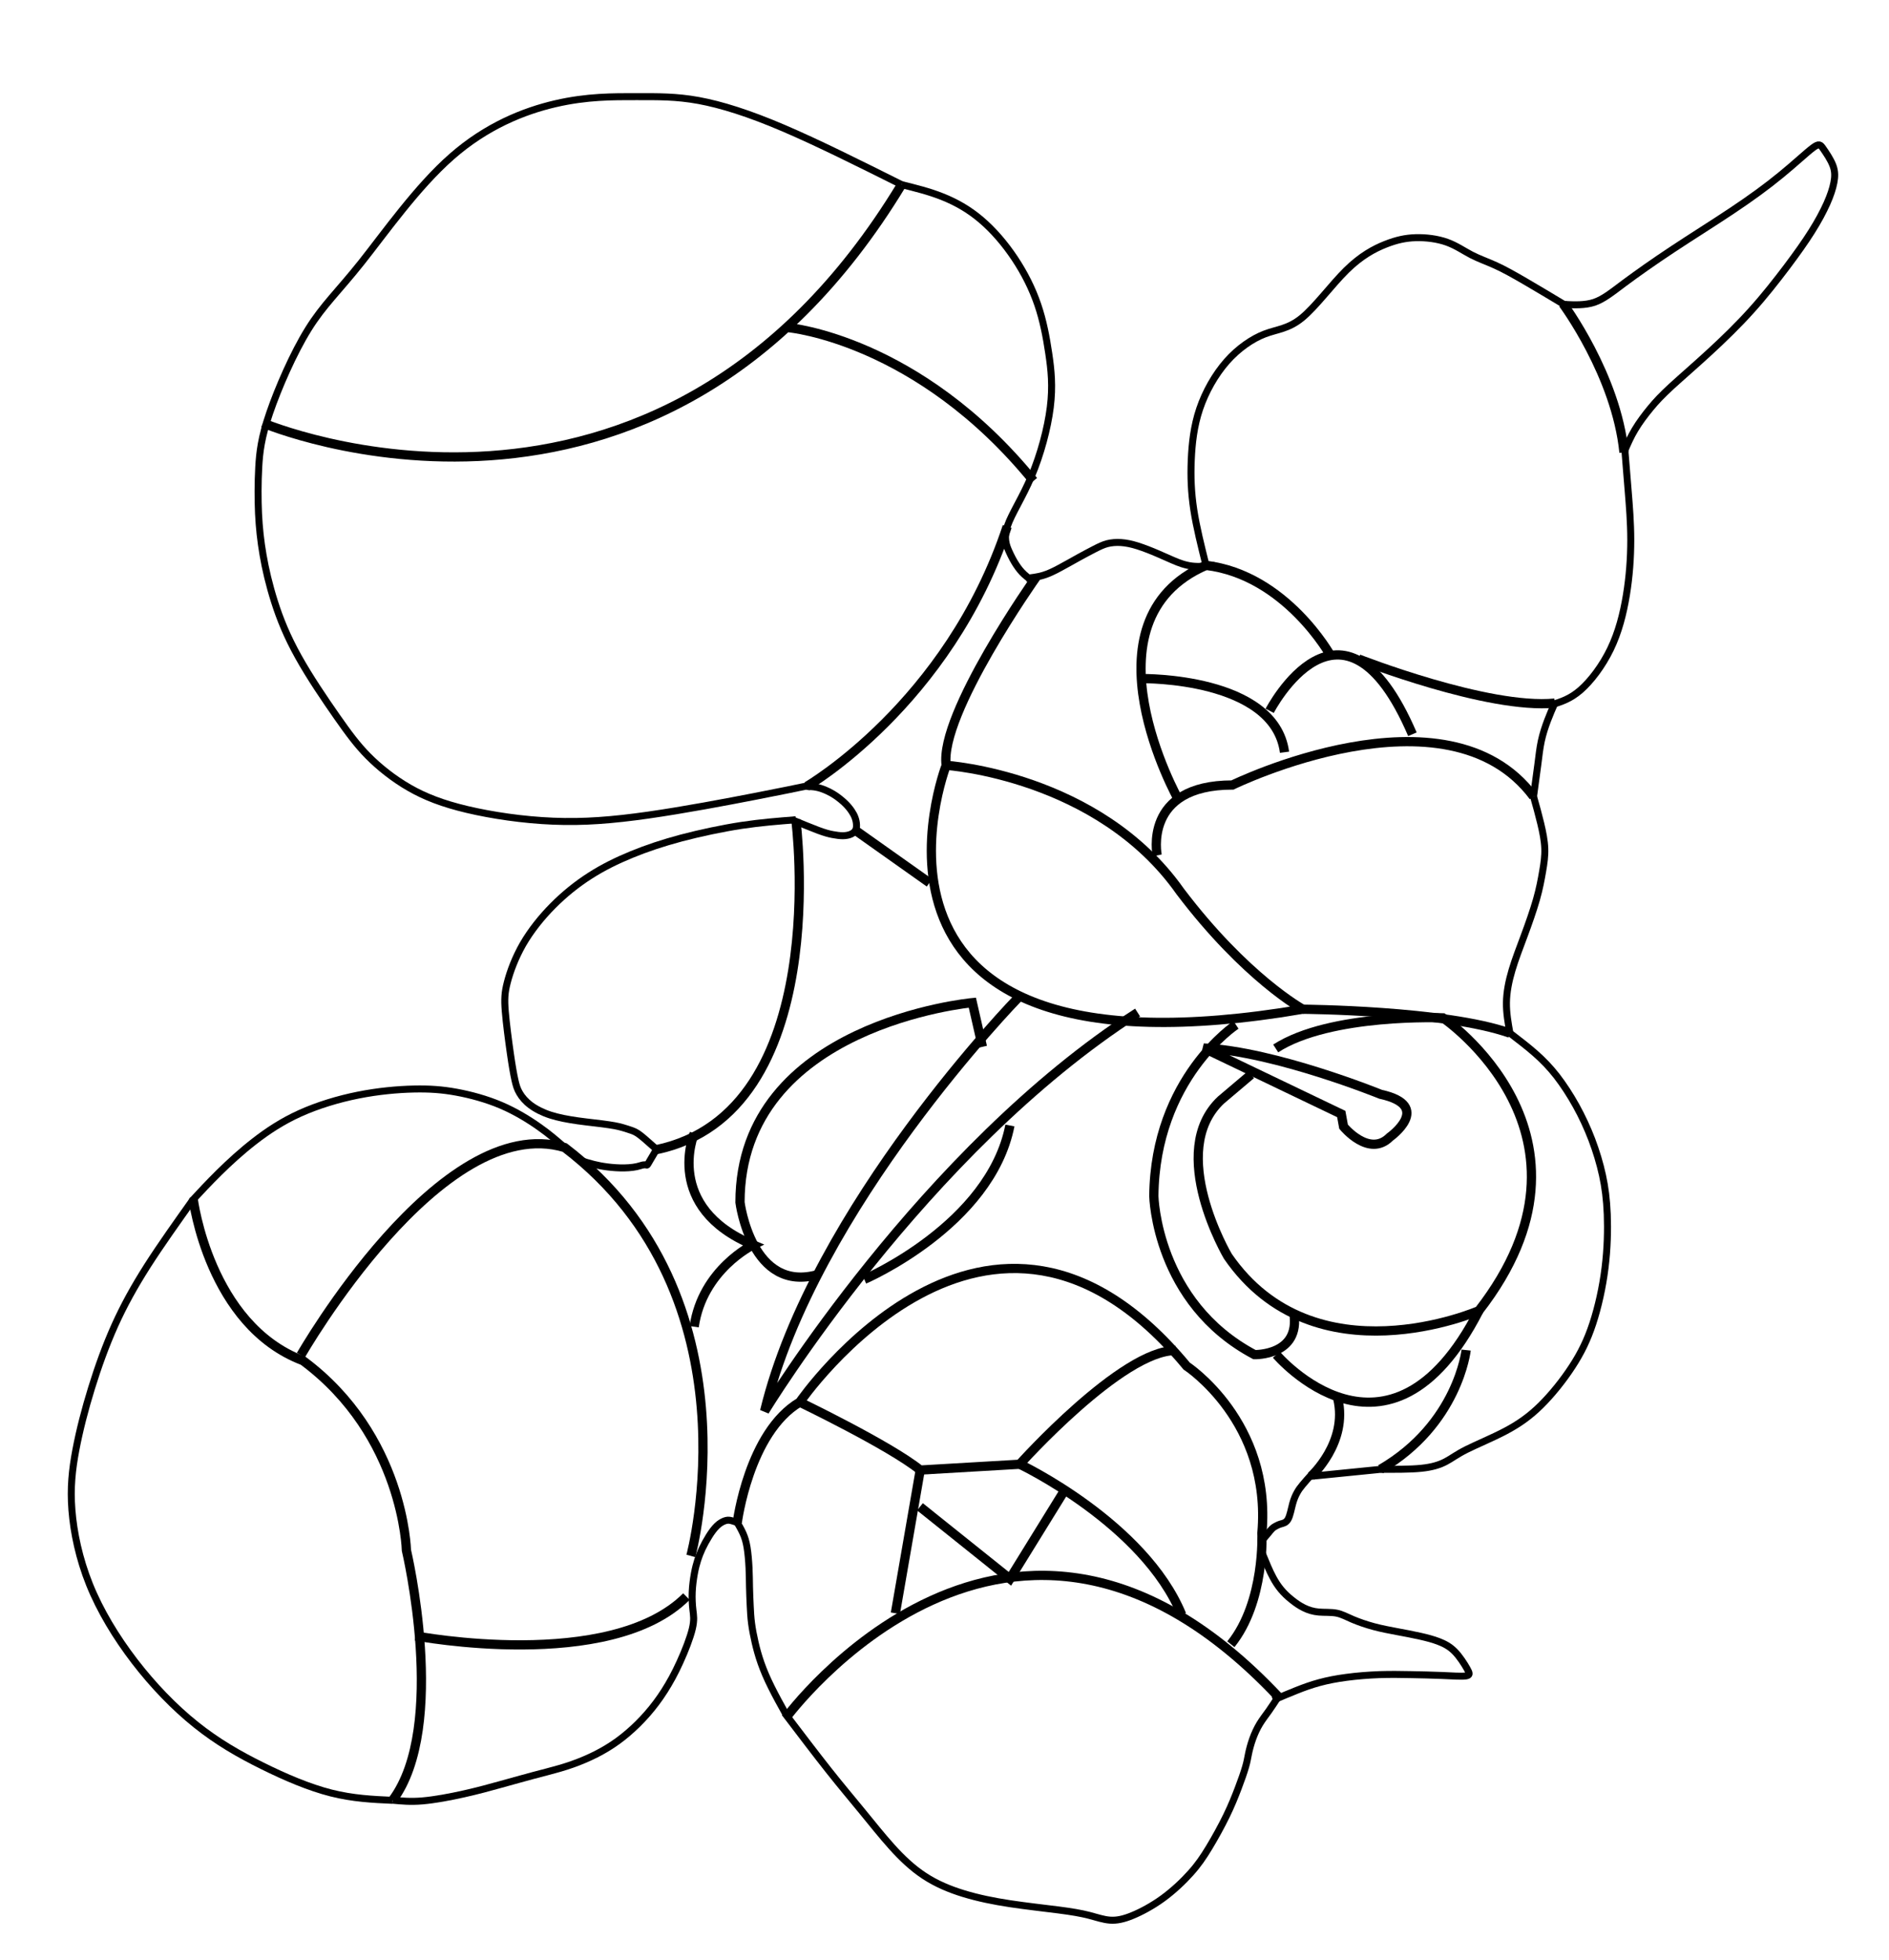 <svg xmlns="http://www.w3.org/2000/svg" viewBox="0 0 27 28" id="svg8664"><g id="layer1" transform="translate(0 -269)"><g transform="translate(-807.024 -124.463)" id="F19" stroke-width=".132"><g id="flowerDevelopmentPart19" transform="translate(754.349 307.755) scale(.167)" fill="none" stroke-width=".793"><path d="M411.053 678.725c-4.271-2.117-14.299.032-18.749-6.463-5.802-7.546-12.165-12.529-12.138-21.63.374-12.422-6.376-4.077-4.641 2.567-2.448 7.314-6.302 11.545-13.801 12.926-8.252 2.613-15.442 4.137-23.415-.693-11.84-5.474-20.39-19.14-14.636-32.48 2.86-9.577 10.026-19.508 17.687-23.677 8.123-3.277 17.237-3.064 22.96 3.077 2.336 1.866 7.571 2.777 7.84.193-2.025-4.485-12.223.645-12.463-7.827-3.933-14.571 13.352-20.234 24.436-20.453 9.681 5.213 4.112-6.187-2.288-2.033-12.112 2.19-28.821 6.208-36.755-6.319-9.239-10.475-9.961-28.511 1.07-38.019 4.893-8.463 13.335-17.963 24.575-15.566 9.315-2.014 17.501 7.228 26.003 8.385 10.802 4.781 11.708 19.421 5.508 28.432.927 7.118 3.409 3.89 7.593 1.866 3.059-2.042 7.784 2.666 9.455 1.462-2.314-7.785-2.539-19.051 7.502-20.726 3.78-3.927 9.497-10.988 15.244-5.765 5.207.91 7.963 7.688 12.735 2.52 5.644-4.127 12.54-7.449 16.999-12.35 4.19 2.649-1.913 9.947-4.378 12.907-3.427 5-10.639 8.415-12.275 13.735 1.21 6.646 1.186 16.315-3.825 20.878-3.854-.098-4.013 7.668-3.268 10.933 1.879 5.976-4.819 13.352-2.675 17.949 12.076 7.57 11.706 31.59-4.207 35.785-4.759 4.689-14.163-2.127-14.744 6.126-4.555.169-.927 9.008 4.16 7.651 4.215 2.818 10.543.835 11.452 5.638-6.732-.285-18.331-1.821-19.225 7.463-1.776 5.715-5.283 12.506-11.733 13.509z" id="path8102-6"/></g><g id="g12492"><path d="M810.783 399.507s5.622 2.381 9.128-3.407" id="path12380" fill="none" stroke="#000"/><path d="M818.297 398.145s1.851.166 3.499 2.189" id="path12382" fill="none" stroke="#000"/><path d="M818.555 404.699s2.025-1.175 2.865-3.713" id="path12384" fill="none" stroke="#000"/><path d="M809.786 410.599s.227 1.798 1.569 2.305c1.441 1.069 1.478 2.71 1.478 2.71s.595 2.514-.198 3.572" id="path12388" fill="none" stroke="#000"/><path d="M812.965 416.837s2.778.529 3.87-.562" id="path12392" fill="none" stroke="#000"/><path d="M818.399 405.175s.548 4.185-1.996 4.715" id="path12394" fill="none" stroke="#000"/><path d="M817.562 415.217s.165-1.29.893-1.72c0 0 2.7-3.93 5.53-.516 0 0 1.216.795 1.076 2.385 0 0 .047.982-.444 1.59" id="path12396" fill="none" stroke="#000"/><path d="M818.256 418.009s3.204-4.373 7.039-.304" id="path12400" fill="none" stroke="#000"/><path d="M818.455 413.497s1.284.617 1.722.97l1.422-.083s1.464-1.634 2.229-1.624" id="path12402" fill="none" stroke="#000"/><path d="M820.177 414.467l-.355 2.046" id="path12404" fill="none" stroke="#000"/><path d="M821.6 414.384s1.777.842 2.315 2.152" id="path12406" fill="none" stroke="#000"/><path d="M820.173 414.992l1.286 1.029.795-1.286" id="path12408" fill="none" stroke="#000"/><path d="M820.548 404.398s-1.801 4.654 5.098 3.485c0 0-.815-.444-1.754-1.684-1.169-1.66-3.344-1.801-3.344-1.801z" id="path12410" fill="none" stroke="#000"/><path d="M823.564 405.685s-.21-1.006 1.076-1.006c0 0 3.064-1.497 4.303.164" id="path12412" fill="none" stroke="#000"/><path d="M823.868 404.889s-1.434-2.556.394-3.348" id="path12416" fill="none" stroke="#000"/><path d="M821.834 401.709s-1.385 1.955-1.286 2.689" id="path12420" fill="none" stroke="#000"/><path d="M819.261 405.334l1.048.742" id="path12422" fill="none" stroke="#000"/><path d="M823.354 403.159s1.886-.024 2.03 1.052" id="path12424" fill="none" stroke="#000"/><path d="M829.364 397.803s.761 1.021.872 2.124" id="path12426" fill="none" stroke="#000"/><path d="M825.172 403.619s1.035-2.003 2.04.335" id="path12428" fill="none" stroke="#000"/><path d="M826.043 402.831s-.639-1.153-1.781-1.29" id="path12430" fill="none" stroke="#000"/><path d="M826.441 402.878s1.847.725 2.806.631" id="path12432" fill="none" stroke="#000"/><path d="M816.899 415.694s1-3.696-1.804-5.835c-1.772-.529-3.77 2.966-3.77 2.966" id="path12434" fill="none" stroke="#000"/><path d="M821.577 407.719s-2.922 2.995-3.624 5.906c0 0 2.268-3.731 5.331-5.695" id="path12436" fill="none" stroke="#000"/><path d="M821.066 408.42l-.144-.631s-3.321.304-3.321 2.853c0 0 .164 1.31 1.123 1.029" id="path12438" fill="none" stroke="#000"/><path d="M819.378 411.742s1.801-.772 2.081-2.198" id="path12440" fill="none" stroke="#000"/><path d="M816.946 409.66s-.444 1.052.842 1.59c0 0-.725.351-.842 1.169" id="path12442" fill="none" stroke="#000"/><path d="M825.646 407.883s2.033.014 2.961.342" id="path12444" fill="none" stroke="#000"/><path d="M824.905 408.817l-.43.364c-.784.737.099 2.232.099 2.232 1.24 1.802 3.588.777 3.588.777 1.951-2.514-.513-4.184-.513-4.184s-1.607-.068-2.391.437" id="path12446" fill="none" stroke="#000"/><path d="M826.228 409.561s.364.446.661.149c0 0 .628-.446-.132-.612 0 0-1.505-.612-2.53-.661l1.968.943z" id="path12448" fill="none" stroke="#000"/><path d="M824.69 408.106s-1.158.761-1.174 2.447c0 0 .033 1.521 1.439 2.265 0 0 .661.017.562-.595" id="path12450" fill="none" stroke="#000"/><path d="M825.268 412.819s1.604 1.885 2.894-.628" id="path12452" fill="none" stroke="#000"/><path d="M825.765 414.555s.529-.48.38-1.108" id="path12454" fill="none" stroke="#000"/><path d="M827.98 412.753s-.116 1.058-1.224 1.703" id="path12456" fill="none" stroke="#000"/></g></g><path d="M12.886 271.638c-.598-.299-1.197-.598-1.691-.809-.494-.211-.884-.333-1.209-.393-.325-.059-.574-.055-.897-.055-.323 0-.697-.004-1.15.101-.453.105-.985.319-1.481.754-.496.434-.956 1.09-1.291 1.512-.335.421-.546.61-.76.954-.214.344-.431.843-.552 1.196-.121.353-.145.561-.157.78-.012.218-.012.454-.003.659.01.205.03.39.065.593.035.203.087.427.164.669.077.242.178.494.34.784.161.29.381.613.55.855.169.241.289.404.448.565.16.161.361.322.587.452.226.13.478.228.829.311.351.083.799.15 1.23.167.431.018.845-.014 1.357-.087.512-.073 1.124-.189 1.525-.267.401-.078.593-.118.784-.158" id="path888" fill="none" stroke="#000" stroke-width=".1"/><path d="M12.886 271.638c.197.049.394.097.584.173.191.076.376.179.552.329.176.149.343.344.482.553.139.209.251.431.329.66.078.228.122.462.157.696.035.234.06.467.022.771-.038.304-.139.677-.268.982-.129.305-.285.54-.343.711-.058.171-.018.277.019.36.037.083.07.143.104.195.034.052.069.097.116.14.047.043.106.085.164.126" id="path892" fill="none" stroke="#000" stroke-width=".1"/><path d="M14.668 277.263c.079-.009.164-.019.241-.042.077-.023.152-.059.237-.105.085-.045.184-.102.271-.15.088-.048.166-.09.231-.123.065-.033.118-.059.178-.075.059-.015.127-.021.198-.016.071.005.148.02.239.049.09.029.195.07.28.107.085.036.15.067.228.1.077.033.166.068.267.08.101.012.213.002.325-.008" id="path896" fill="none" stroke="#000" stroke-width=".1"/><path d="M17.238 277.079c-.068-.274-.137-.547-.175-.796-.038-.249-.046-.473-.036-.71.01-.236.037-.484.12-.73.083-.246.221-.49.387-.679.166-.188.365-.324.543-.392.178-.068.336-.07.531-.229.195-.159.426-.475.636-.682.21-.207.399-.307.558-.37.159-.063.289-.091.435-.095.145-.004.307.016.442.064.135.048.243.125.353.182.11.057.223.095.346.151.123.056.257.131.422.227.165.096.36.213.555.33" id="path904" fill="none" stroke="#000" stroke-width=".1"/><path d="M22.355 273.35c.146.007.298.014.431-.03.133-.045.251-.141.43-.275.179-.133.422-.305.693-.484.272-.18.577-.37.845-.549.269-.179.503-.349.702-.513.2-.163.366-.32.456-.387.091-.068.107-.046.148.013.041.059.107.155.139.241.032.086.029.161.013.244-.016.084-.048.181-.099.296-.052.116-.124.252-.219.402-.095.151-.211.314-.356.507-.145.192-.317.412-.505.62-.187.208-.392.407-.595.594-.203.187-.406.362-.547.491-.141.13-.219.213-.299.31-.08.097-.162.206-.223.309-.062.103-.103.199-.145.296" id="path908" fill="none" stroke="#000" stroke-width=".1"/><path d="M23.225 275.435c.015.184.03.368.047.58.017.211.037.449.037.702 0.0.253-.019.522-.063.788-.044.266-.111.529-.227.769-.116.24-.28.456-.428.585s-.28.169-.413.21" id="path912" fill="none" stroke="#000" stroke-width=".1"/><path d="M22.223 279.047c-.035.079-.07.159-.104.249s-.067.19-.089.293c-.022.103-.033.207-.05.34s-.039.292-.061.451" id="path916" fill="none" stroke="#000" stroke-width=".1"/><path d="M21.919 280.38c.037.13.073.259.103.385.03.125.054.246.058.358.004.111-.011.212-.031.328-.02.115-.043.243-.088.401-.045.158-.111.345-.176.52-.065.175-.126.331-.173.489-.047.158-.078.314-.08.464-.002.15.024.294.05.437" id="path920" fill="none" stroke="#000" stroke-width=".1"/><path d="M21.583 283.762c.126.097.252.193.362.29.11.097.208.198.305.322.096.124.193.273.278.426.085.153.16.315.224.482.063.167.116.34.153.511.037.171.059.339.068.558.008.219.003.489-.032.766-.034.277-.098.561-.175.795-.077.234-.168.419-.294.612-.126.194-.29.399-.449.556-.159.157-.317.268-.507.368-.19.1-.411.19-.556.263-.145.073-.212.129-.299.174-.087.045-.19.078-.348.094-.158.016-.368.015-.579.014" id="path924" fill="none" stroke="#000" stroke-width=".1"/><path d="M19.82 289.985c-.36.036-.72.072-1.08.108" id="path928" fill="none" stroke="#000" stroke-width=".1"/><path d="M18.752 290.062c-.05.055-.1.112-.135.154-.035.042-.054.069-.076.108-.022.039-.045.088-.065.161-.02.073-.036.169-.065.221-.029.052-.071.059-.104.068-.033.01-.056.022-.076.033-.02.011-.033.019-.05.036-.017.017-.037.042-.057.067s-.042.049-.063.074" id="path932" fill="none" stroke="#000" stroke-width=".1"/><path d="M18.045 291.2c.025.061.05.121.074.178.024.056.05.112.08.167.03.055.066.112.11.165.044.053.096.103.152.147.055.045.113.085.176.116.063.031.132.053.213.06.081.007.173 0.0.252.015.079.015.145.053.232.09.087.037.194.074.302.103.108.029.217.05.33.071.113.021.23.043.332.066.102.023.189.046.269.077.08.031.155.07.226.142.071.072.138.178.176.245s.046.095-.018.104c-.064.009-.2-.001-.344-.007-.143-.006-.293-.009-.441-.012-.148-.003-.292-.005-.449 0-.157.006-.324.019-.471.039-.147.019-.272.044-.387.075-.114.031-.218.068-.326.111-.109.043-.222.091-.336.14" id="path936" fill="none" stroke="#000" stroke-width=".1"/><path d="M18.271 293.242c-.045.069-.09.139-.134.201-.044.062-.09.12-.131.187-.04.066-.075.142-.102.218-.027.076-.047.152-.059.212-.013.06-.018.105-.041.183-.022.078-.061.189-.106.307-.045.118-.096.246-.168.394-.072.148-.166.318-.249.455-.083.137-.155.243-.262.362-.107.12-.25.255-.4.364-.15.109-.308.193-.435.245-.127.052-.224.072-.319.065-.095-.007-.187-.04-.299-.069-.113-.029-.245-.052-.44-.077-.195-.025-.452-.053-.69-.089-.238-.036-.456-.081-.66-.143-.204-.062-.393-.142-.562-.253-.17-.111-.32-.253-.467-.416-.147-.163-.291-.346-.435-.521-.143-.175-.286-.343-.468-.573-.182-.23-.405-.524-.628-.817" id="path940" fill="none" stroke="#000" stroke-width=".1"/><path d="M10.513 290.713c.038.065.077.129.105.191.028.062.046.121.06.205.014.084.023.193.028.291.005.098.005.185.007.275.002.09.006.184.01.269.004.086.008.162.019.248.011.086.029.179.051.275.022.095.048.191.085.296.037.105.085.218.147.342.062.125.137.261.213.397" id="path944" fill="none" stroke="#000" stroke-width=".1"/><path d="M10.538 290.754c-.033-.012-.066-.024-.095-.03-.029-.006-.054-.005-.087.007-.032.012-.071.034-.109.071-.038.037-.075.087-.112.146-.037.059-.073.125-.1.183-.027.058-.046.108-.063.161-.017.054-.033.113-.047.19-.014.077-.027.172-.031.264-.004.092.001.181.01.257.009.076.022.14-.008.267-.03.127-.103.316-.177.477-.073.161-.146.293-.222.412-.076.119-.155.224-.243.325-.088.101-.185.197-.283.28-.097.083-.193.152-.296.214-.102.062-.21.116-.323.164-.112.048-.23.089-.35.124-.12.035-.242.065-.381.102-.139.037-.297.082-.461.127-.164.046-.334.092-.53.136-.196.044-.416.085-.59.1-.174.015-.302.002-.43-.01" id="path948" fill="none" stroke="#000" stroke-width=".1"/><path d="M2.762 286.136c-.231.325-.463.65-.653.947-.19.298-.339.568-.468.854-.129.287-.238.59-.332.894-.094.304-.172.606-.225.887-.053.281-.081.54-.056.858.025.318.102.691.252 1.064.15.373.379.752.644 1.097.265.345.568.659.876.905.308.247.621.426.949.588.328.163.671.309.983.388.313.079.595.092.878.105" id="path952" fill="none" stroke="#000" stroke-width=".1"/><path d="M2.739 286.163c.122-.132.247-.266.393-.41.146-.144.314-.298.503-.445.189-.147.399-.286.651-.4.252-.114.547-.204.833-.261.286-.057.565-.082.794-.087.229-.005.408.008.61.045.202.037.429.098.638.187.209.089.402.208.551.314.149.105.254.198.36.29" id="path956" fill="none" stroke="#000" stroke-width=".1"/><path d="M11.375 280.713c-.244.019-.494.038-.774.08-.28.043-.591.109-.861.18-.27.072-.499.149-.711.236-.212.087-.408.183-.595.303-.188.12-.366.263-.531.429-.165.166-.317.357-.429.551-.111.194-.184.393-.222.541-.039.148-.044.244-.03.417.014.173.047.422.073.603.026.181.046.292.064.374.018.082.034.134.068.191.033.057.083.117.156.172.073.055.17.105.284.142.115.037.247.062.395.083.149.021.32.037.443.056.124.019.165.03.263.061.097.031.122.041.188.092.066.051.143.125.19.164.047.039.034.039-.047.178-.081.139-.015.046-.145.089-.13.043-.323.037-.472.018-.149-.019-.254-.051-.358-.083" id="path960" fill="none" stroke="#000" stroke-width=".1"/><path d="M11.53 280.237c.044.001.087.002.131.01.044.008.09.022.138.043.047.02.097.046.146.079.048.033.096.072.135.11.039.038.068.074.091.108.023.034.04.065.051.097.012.033.019.067.02.099.002.032-.002.06-.015.083-.013.023-.037.041-.067.054-.031.013-.067.02-.112.021-.044 0-.095-.007-.148-.017-.053-.01-.107-.024-.204-.06-.097-.036-.237-.094-.377-.152" id="path964" fill="none" stroke="#000" stroke-width=".1"/></g></svg>
